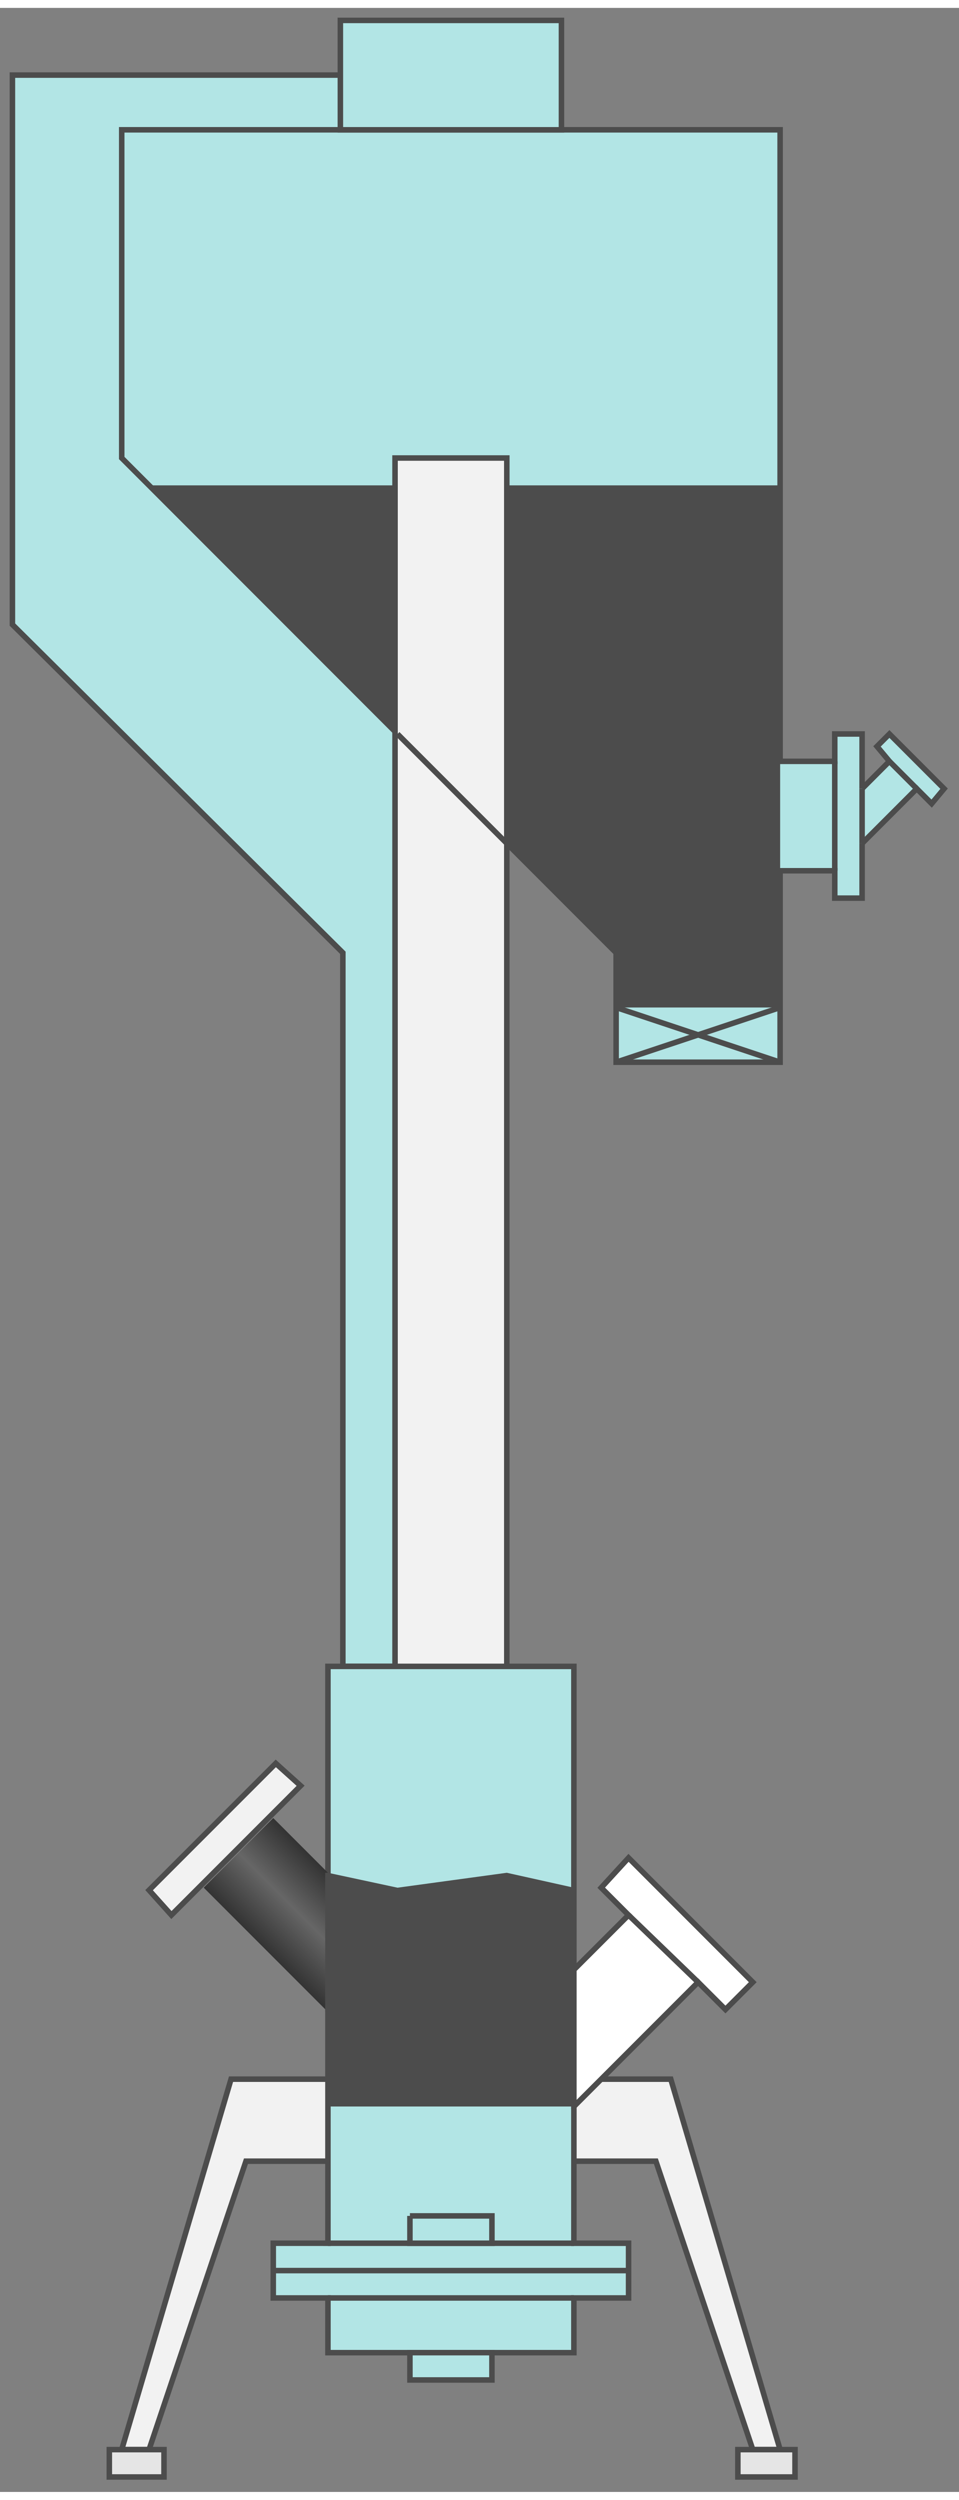 <svg version="1.1" xmlns="http://www.w3.org/2000/svg" xmlns:xlink="http://www.w3.org/1999/xlink" width="43px" height="112px" viewBox="0 0 43.467 112.5" enable-background="new 0 0 43.467 112.5" xml:space="preserve">
<rect x="0" y="0" width="43.467" height="112.5" fill="#808080" stroke="none"/>
<g id="Group_Elevator_Top">
	<path fill="#B2E5E5" stroke="#4C4C4C" stroke-width="0.25" d="M18.017,3.043H0.563v24.886L15.54,42.793v32.318h2.478V3.043z" />
	<path fill="#B2E5E5" stroke="#4C4C4C" stroke-width="0.25" d="M39.075,35.361v-2.478h-1.239v1.239h-2.477V5.521H5.517v14.864   l22.409,22.409v4.955h7.433v-8.671h2.477v1.239h1.239v-2.477" />
	<path fill="#B2E5E5" stroke="#4C4C4C" stroke-width="0.25" d="M39.075,37.839l2.478-2.478l0.675,0.676l0.563-0.676l-2.478-2.478   l-0.563,0.563l0.563,0.675l-1.238,1.239" />
	<path fill="#B2E5E5" stroke="#4C4C4C" stroke-width="0.25" d="M15.427,0.566h10.021v4.955H15.427V0.566z" />
	<path fill="none" stroke="#4C4C4C" stroke-width="0.25" d="M27.927,45.271l7.433,2.477" />
	<path fill="none" stroke="#4C4C4C" stroke-width="0.25" d="M35.359,45.271l-7.433,2.477" />
	<path fill="none" stroke="#4C4C4C" stroke-width="0.25" d="M37.836,39.077v-4.955" />
	<path fill="none" stroke="#4C4C4C" stroke-width="0.25" d="M39.075,35.361v2.478" />
	<path fill="none" stroke="#4C4C4C" stroke-width="0.25" d="M41.552,35.361l-1.239-1.239" />
</g>
<g id="Group_Top_Inner">
	<path fill="#4C4C4C" d="M6.757,21.623l21.17,21.17v2.478h7.433V21.623H6.757z" />
	<path fill="#F2F2F2" stroke="#4C4C4C" stroke-width="0.25" d="M17.905,20.385h5.066v74.658h-5.066V20.385z" />
	<path fill="none" stroke="#4C4C4C" stroke-width="0.25" d="M22.971,37.839l-4.954-4.955" />
</g>
<g id="Group_Stand">
	<path fill="#F2F2F2" stroke="#4C4C4C" stroke-width="0.25" d="M10.472,93.805l-4.955,16.778h1.239l4.392-13.063h18.58l4.392,13.063   h1.239l-4.955-16.778H10.472z" />
</g>
<g id="Group_Feeder">
	<path fill="#B2E5E5" stroke="#4C4C4C" stroke-width="0.25" d="M14.864,101.236V75.111h11.148v26.125h2.478v2.478h-2.478v2.478   H14.864v-2.478h-2.478v-2.478H14.864z" />
</g>
<g id="Group_Mixer">
	<linearGradient id="SVGID_1_" gradientUnits="userSpaceOnUse" x1="12.05" y1="87.949" x2="15.202" y2="84.796">
		<stop offset="0" style="stop-color:#333333" />
		<stop offset="0.5" style="stop-color:#666666" />
		<stop offset="1" style="stop-color:#333333" />
	</linearGradient>
	<path fill="url(#SVGID_1_)" d="M14.864,84.458l-2.478-2.478l-3.152,3.153l5.63,5.63" />
	<path fill="#4C4C4C" d="M14.864,90.764v4.279h11.148v-9.909l-3.041-0.676l-4.954,0.676l-3.153-0.676" />
	<path fill="#F2F2F2" stroke="#4C4C4C" stroke-width="0.25" d="M6.757,85.246l5.743-5.742l1.126,1.013L7.77,86.373L6.757,85.246z" />
	<path fill="#FFFFFF" stroke="#4C4C4C" stroke-width="0.25" d="M26.012,95.043l5.63-5.63l1.239,1.238l1.238-1.238l-5.63-5.631   l-1.239,1.352l1.239,1.239l-2.478,2.477V95.043z" />
	<path fill="none" stroke="#4C4C4C" stroke-width="0.25" d="M31.642,89.413l-3.152-3.04" />
	<path fill="none" stroke="#4C4C4C" stroke-width="0.25" d="M14.864,84.458v6.306" />
	<path fill="none" stroke="#4C4C4C" stroke-width="0.25" d="M14.864,101.236h11.148" />
	<path fill="none" stroke="#4C4C4C" stroke-width="0.25" d="M14.864,103.714h11.148" />
	<path fill="none" stroke="#4C4C4C" stroke-width="0.25" d="M12.386,102.475H28.49" />
	<path fill="none" stroke="#4C4C4C" stroke-width="0.25" d="M18.58,99.998h3.717v1.238H18.58V99.998" />
	<path fill="#B2E5E5" stroke="#4C4C4C" stroke-width="0.25" d="M18.58,106.191h3.717v1.238H18.58V106.191z" />
	<path fill="#E5E5E5" stroke="#4C4C4C" stroke-width="0.25" d="M4.955,110.583h2.478v1.239H4.955V110.583z" />
	<path fill="#E5E5E5" stroke="#4C4C4C" stroke-width="0.25" d="M33.444,110.583h2.59v1.239h-2.59V110.583z" />
</g>
</svg>